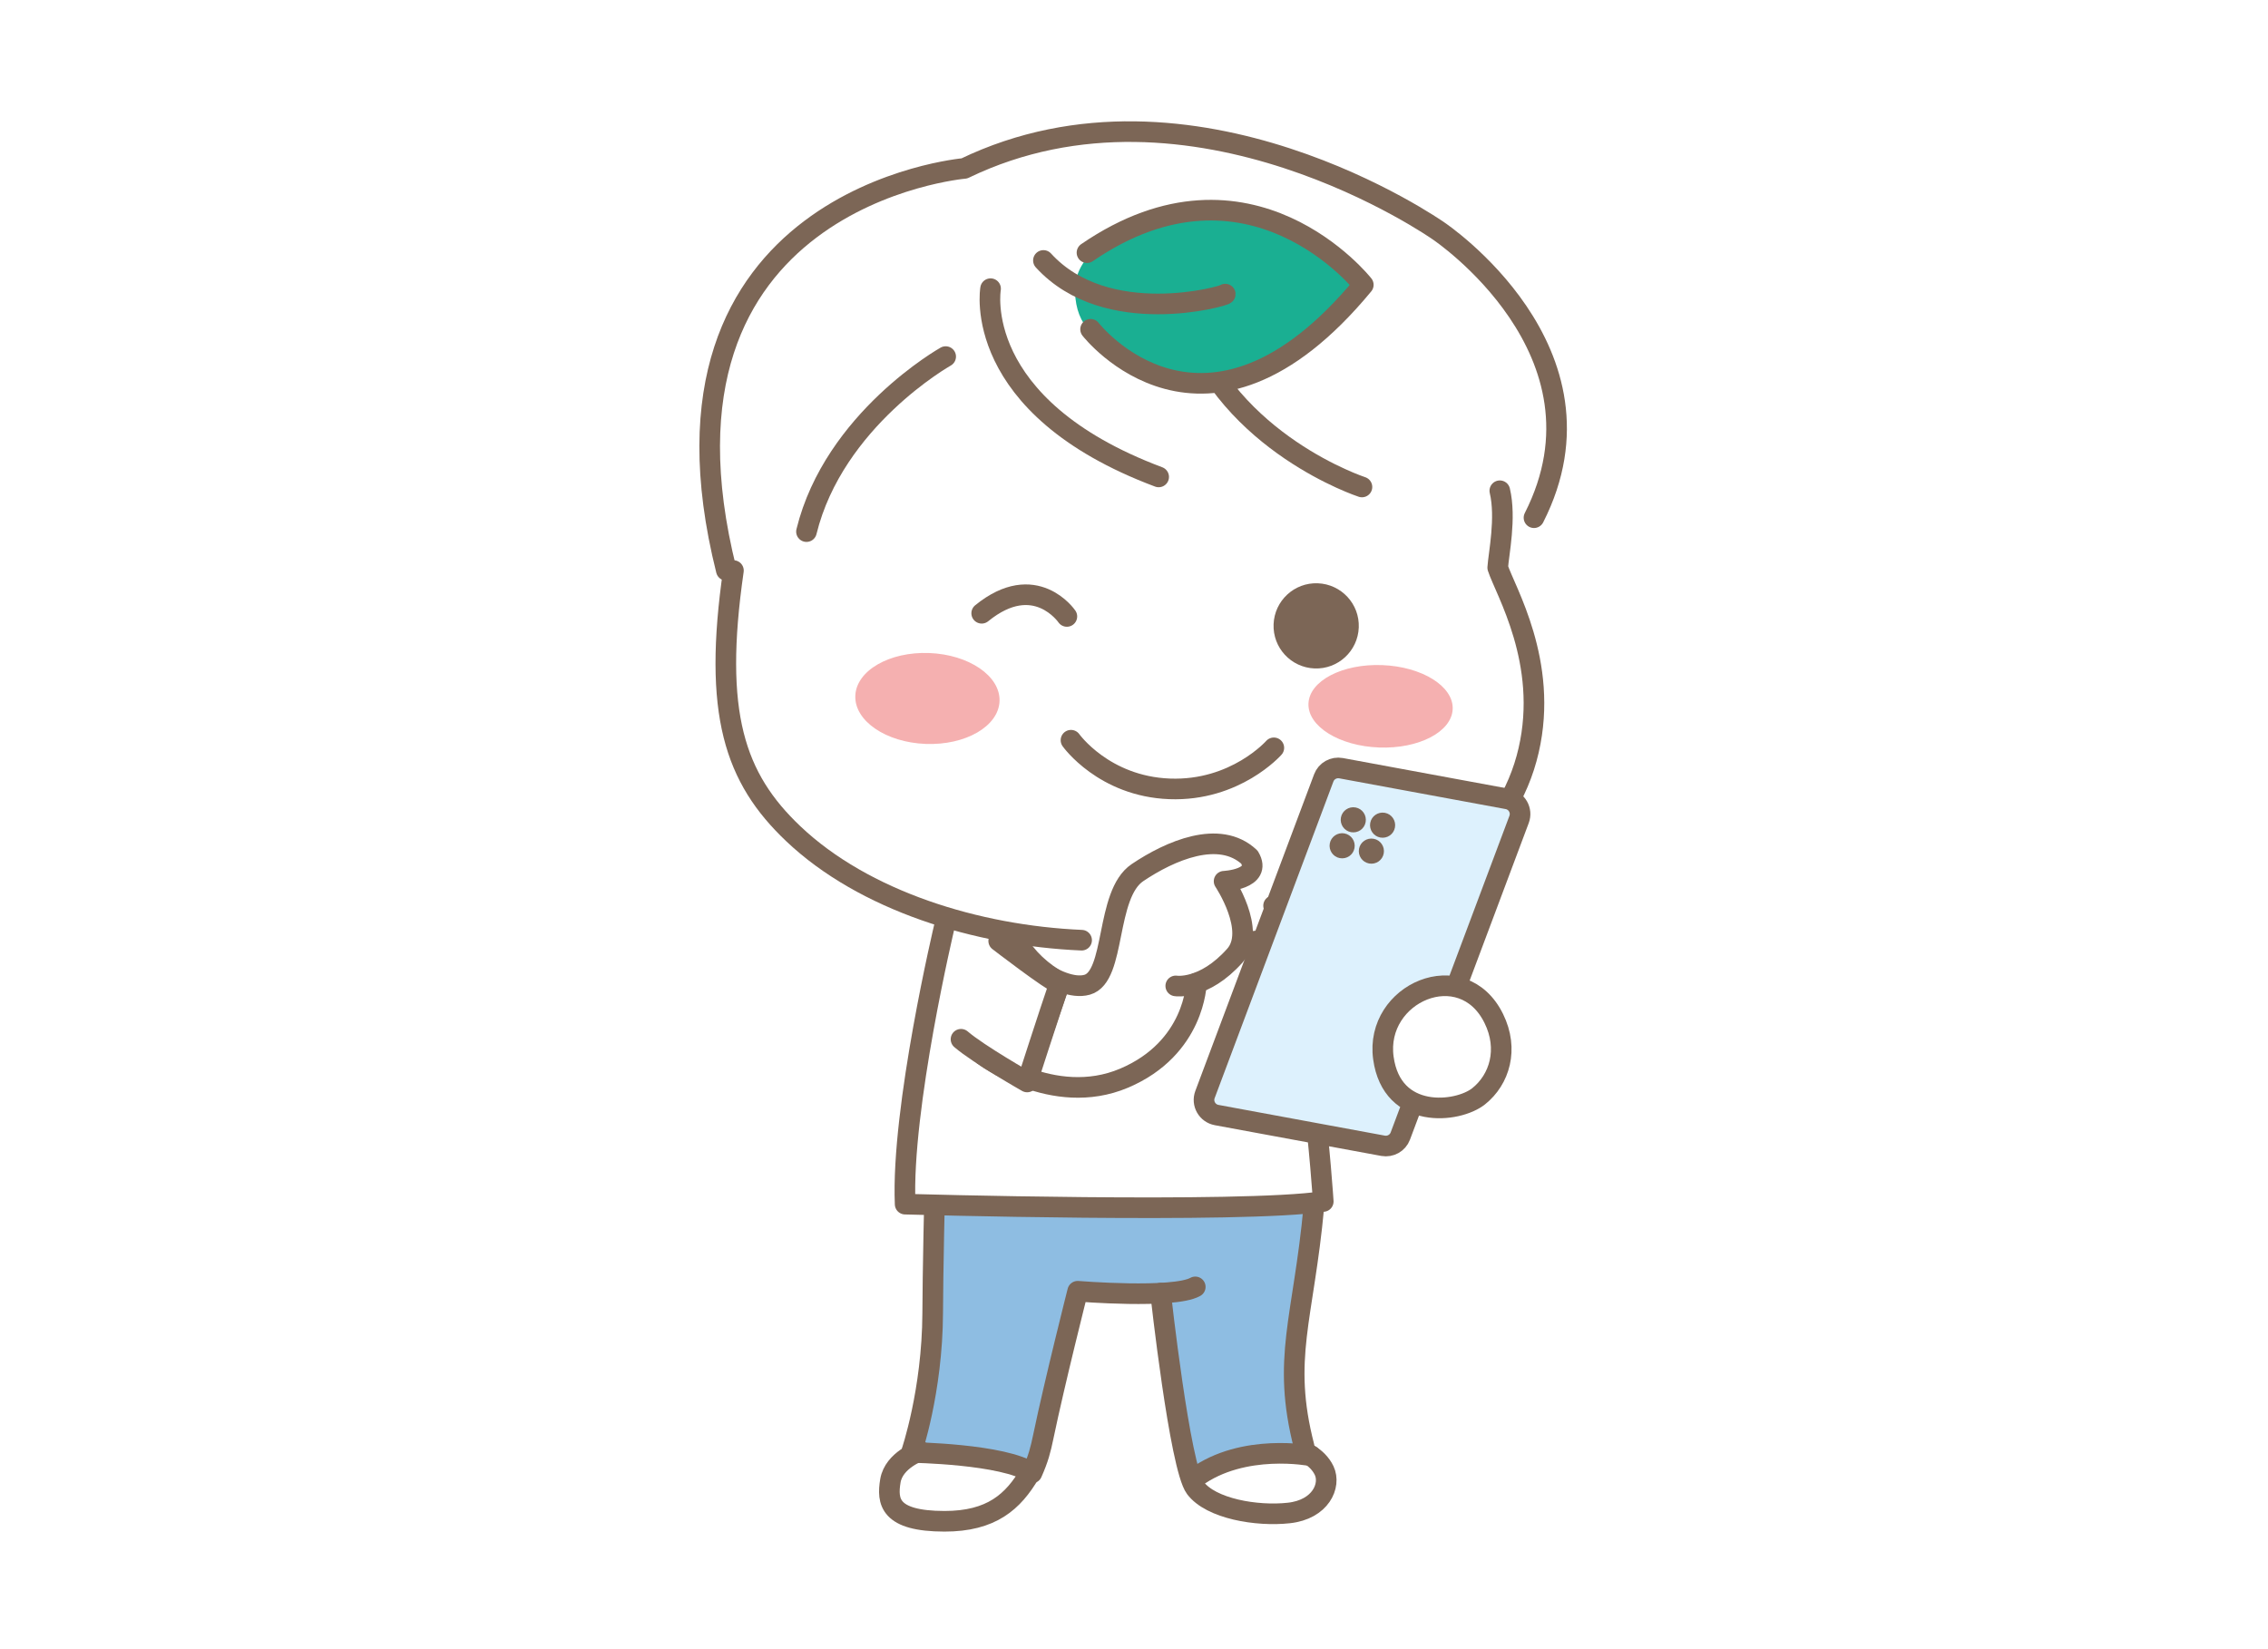 <svg width="880" height="640" viewBox="0 0 880 640" fill="none" xmlns="http://www.w3.org/2000/svg">
<path d="M277.75 200.807L283.426 228.718L281.061 256.629L290.049 300.151L304.714 322.385L350.129 350.296L367.632 358.811L352.494 441.597L350.602 466.67L362.901 469.508L358.171 546.618L353.44 563.648L346.344 570.744L345.398 583.044L352.021 589.194H377.093L390.812 583.99L398.854 573.109L407.843 543.779L418.723 502.15H450.418L461.299 572.163L467.922 581.625L482.587 586.355L499.617 587.301L510.025 584.463L514.755 577.367V568.852L507.659 564.121L501.983 524.384L507.659 491.269L508.606 467.143L513.809 465.723L511.917 442.07L538.882 444.909L543.612 439.232L547.87 429.297L553.074 430.717L563.481 429.297L576.254 424.094L581.931 414.632L579.092 397.602L572.469 388.614L565.846 384.356L572.469 364.961L588.554 318.6L587.134 311.504L595.176 290.216L596.123 267.036L590.919 244.329L581.931 224.933L599.434 192.292L604.165 171.477L601.326 148.297L595.65 134.578L585.242 116.128L568.212 96.733L542.666 79.702L502.456 61.726L470.76 53.684L428.184 50.372L392.231 57.941L375.674 65.51L352.494 69.768L325.529 81.121L302.822 98.625L285.792 121.805L279.169 140.728L275.384 164.381L277.75 200.807Z" fill="white"/>
<path d="M509.792 468.21C509.792 468.21 372.356 466.878 363.614 466.26C362.411 477.082 366.506 540.585 354.384 561.026C361.761 566.583 399.687 571.621 399.687 571.621C399.687 571.621 417.204 509.451 418.211 501.099C418.211 501.099 448.857 505.291 449.605 503.569C450.352 501.846 448.857 505.291 448.857 505.291L461.597 572.108C461.597 572.108 478.268 563.561 506.022 561.351C503.39 548.709 501.7 527.585 503.715 513.546C505.697 499.506 509.824 468.243 509.824 468.243L509.792 468.21Z" fill="#8EBDE2"/>
<path d="M356.92 563.106C356.92 563.106 346.846 566.583 345.481 574.643C344.148 582.703 344.993 590.34 366.475 590.372C384.674 590.372 393.123 582.833 399.656 571.621" stroke="#7C6656" stroke-width="8" stroke-linecap="round" stroke-linejoin="round"/>
<path d="M450.32 501.846C450.32 501.846 457.762 569.378 463.806 577.437C469.851 585.497 487.628 588.519 500.042 587.154C512.457 585.822 516.487 576.43 513.789 570.71C511.092 564.99 504.722 562.878 504.722 562.878" stroke="#7C6656" stroke-width="8" stroke-linecap="round" stroke-linejoin="round"/>
<path d="M501.408 386.997C501.408 386.997 513.822 424.597 509.793 468.21C505.763 511.856 497.183 527.098 505.99 561.351" stroke="#7C6656" stroke-width="8" stroke-linecap="round" stroke-linejoin="round"/>
<path d="M364.263 396.811C364.263 396.811 362.021 479.065 361.891 509.548C361.761 540.032 353.636 563.658 353.636 563.658C353.636 563.658 389.645 564.178 400.402 571.62C402.904 565.998 403.749 562.618 404.822 557.484C409.241 536.23 418.146 501.099 418.146 501.099C418.146 501.099 455.389 504.121 463.774 499.409" stroke="#7C6656" stroke-width="8" stroke-linecap="round" stroke-linejoin="round"/>
<path d="M508.688 564.958C508.688 564.958 482.43 559.791 463.808 573.441" stroke="#7C6656" stroke-width="8" stroke-linecap="round" stroke-linejoin="round"/>
<path d="M366.442 359.438C366.442 359.438 349.64 430.057 351.2 467.3C351.2 467.3 481.909 471.038 513.432 466.261C513.432 466.261 508.135 383.454 494.161 351.476" fill="white"/>
<path d="M366.442 359.438C366.442 359.438 349.64 430.057 351.2 467.3C351.2 467.3 481.909 471.038 513.432 466.261C513.432 466.261 508.135 383.454 494.161 351.476" stroke="#7C6656" stroke-width="8" stroke-linecap="round" stroke-linejoin="round"/>
<path d="M472.614 366.035C470.664 372.535 463.352 383.877 441.058 386.769C421.819 389.272 404.464 379.977 396.08 367.693" stroke="#7C6656" stroke-width="8" stroke-linecap="round" stroke-linejoin="round"/>
<path d="M581.939 190.446C584.441 201.008 581.484 214.884 581.126 220.279C583.954 229.086 601.015 257.002 593.118 291.191C585.254 325.379 554.348 353.848 493.12 364.54C493.12 364.54 457.274 368.927 444.633 367.302" stroke="#7C6656" stroke-width="8" stroke-linecap="round" stroke-linejoin="round"/>
<path d="M419.674 364.865C379.051 363.11 335.211 349.558 307.815 323.56C285.066 301.981 276.551 276.957 284.578 221.417" stroke="#7C6656" stroke-width="8" stroke-linecap="round" stroke-linejoin="round"/>
<g filter="url(#filter0_f_1802_20144)">
<ellipse cx="535.673" cy="274.098" rx="28" ry="16" transform="rotate(2.149 535.673 274.098)" fill="#F5B0B0"/>
</g>
<g filter="url(#filter1_f_1802_20144)">
<ellipse cx="359.848" cy="271.06" rx="28" ry="17.651" transform="rotate(2.149 359.848 271.06)" fill="#F5B0B0"/>
</g>
<path d="M527.212 243.516C526.855 252.648 519.185 259.765 510.053 259.407C500.921 259.05 493.804 251.38 494.161 242.248C494.519 233.116 502.188 225.999 511.32 226.356C520.452 226.714 527.57 234.384 527.212 243.516Z" fill="#7C6656"/>
<path d="M494.258 290.216C494.258 290.216 479.374 307.115 453.798 306.14C428.254 305.165 415.547 287.259 415.547 287.259" stroke="#7C6656" stroke-width="8" stroke-linecap="round" stroke-linejoin="round"/>
<path d="M281.815 221.319C245.514 76.441 374.176 65.359 374.176 65.359C462.832 22.558 558.15 89.603 558.15 89.603C558.15 89.603 628.022 136.303 595.198 200.91" stroke="#7C6656" stroke-width="8" stroke-linecap="round" stroke-linejoin="round"/>
<path d="M384.348 112.027C384.348 112.027 376.354 157.622 449.573 185.083" stroke="#7C6656" stroke-width="8" stroke-linecap="round" stroke-linejoin="round"/>
<path d="M366.929 138.383C366.929 138.383 323.609 162.724 312.917 206.305" stroke="#7C6656" stroke-width="8" stroke-linecap="round" stroke-linejoin="round"/>
<path d="M528.447 188.983C528.447 188.983 477.132 172.247 460.785 124.896" stroke="#7C6656" stroke-width="8" stroke-linecap="round" stroke-linejoin="round"/>
<path d="M438.426 88.595C438.426 88.595 416.295 96.46 417.107 113.457C417.725 126.489 423.964 132.371 445.153 144.33C466.343 156.29 506.901 137.408 528.057 111.637C512.815 95.907 485.712 66.009 438.426 88.595Z" fill="#1AAF92"/>
<path d="M423.153 127.789C423.153 127.789 467.514 184.954 528.968 110.532C528.968 110.532 484.998 54.7 421.756 98.053" stroke="#7C6656" stroke-width="8" stroke-linecap="round" stroke-linejoin="round"/>
<path d="M475.41 114.14C475.41 114.855 429.359 127.951 404.855 101.075" stroke="#7C6656" stroke-width="8" stroke-linecap="round" stroke-linejoin="round"/>
<path d="M413.954 239.226C413.954 239.226 401.637 221.124 380.903 237.991" stroke="#7C6656" stroke-width="8" stroke-linecap="round" stroke-linejoin="round"/>
<path d="M454.903 383.162C454.903 383.162 465.758 384.95 477.847 371.398C486.492 361.713 473.655 342.539 473.655 342.539C473.655 342.539 488.604 341.857 483.502 333.212C471.835 322.293 452.661 330.742 440.051 339.192C427.442 347.674 431.732 379.555 420.52 382.707C409.308 385.86 390.654 368.408 390.654 368.408L383.634 410.721C383.634 410.721 421.982 437.662 452.596 406.431C456.366 401.394 461.825 390.929 462.67 384.852" fill="white"/>
<path d="M391.954 367.855C391.954 367.855 410.575 385.307 421.82 382.155C433.064 379.002 428.742 347.121 441.352 338.639C453.961 330.157 473.135 321.74 484.802 332.66C489.904 341.304 474.955 341.987 474.955 341.987C474.955 341.987 487.792 361.161 479.147 370.845C467.058 384.397 456.203 382.61 456.203 382.61" stroke="#7C6656" stroke-width="8" stroke-linecap="round" stroke-linejoin="round"/>
<path d="M464.198 381.538C464.198 381.538 463.71 406.756 436.119 418.423C408.528 430.09 381.522 409.486 381.522 409.486" stroke="#7C6656" stroke-width="8" stroke-linecap="round" stroke-linejoin="round"/>
<path d="M411.063 381.765L398.486 418.326" stroke="#7C6656" stroke-width="8" stroke-linecap="round" stroke-linejoin="round"/>
<path d="M387.501 365.158C387.501 365.158 407.878 380.854 411.063 381.764C407.033 393.529 398.551 419.885 398.551 419.885C398.551 419.885 379.669 409.161 372.877 403.311" fill="white"/>
<path d="M387.501 365.158C387.501 365.158 407.878 380.854 411.063 381.764C407.033 393.529 398.551 419.885 398.551 419.885C398.551 419.885 379.669 409.161 372.877 403.311" stroke="#7C6656" stroke-width="8" stroke-linecap="round" stroke-linejoin="round"/>
<path d="M467.544 424.76L513.627 301.883C514.635 299.186 517.462 297.593 520.322 298.113L584.896 310.04C588.569 310.723 590.714 314.525 589.414 318.002L543.331 440.879C542.323 443.576 539.496 445.169 536.636 444.649L472.062 432.722C468.389 432.039 466.244 428.237 467.544 424.76Z" fill="#DDF1FD" stroke="#7C6656" stroke-width="8" stroke-linecap="round" stroke-linejoin="round"/>
<path d="M535.563 325.021C532.931 324.534 531.176 321.999 531.663 319.334C532.151 316.702 534.686 314.947 537.351 315.434C539.983 315.922 541.738 318.457 541.25 321.122C540.763 323.786 538.228 325.509 535.563 325.021Z" fill="#7C6656"/>
<path d="M524.189 322.942C521.557 322.454 519.802 319.919 520.289 317.254C520.777 314.622 523.311 312.867 525.976 313.355C528.609 313.842 530.364 316.377 529.876 319.042C529.389 321.707 526.854 323.429 524.189 322.942Z" fill="#7C6656"/>
<path d="M531.209 335.096C528.576 334.609 526.821 332.074 527.309 329.409C527.796 326.777 530.331 325.022 532.996 325.509C535.628 325.997 537.383 328.532 536.896 331.197C536.408 333.861 533.874 335.584 531.209 335.096Z" fill="#7C6656"/>
<path d="M519.868 333.017C517.235 332.529 515.48 329.994 515.968 327.329C516.455 324.697 518.99 322.942 521.655 323.429C524.287 323.917 526.042 326.452 525.555 329.117C525.067 331.782 522.532 333.504 519.868 333.017Z" fill="#7C6656"/>
<path d="M579.599 395.251C567.444 370.519 533.288 385.306 536.766 410.59C540.08 434.736 565.592 431.909 573.716 425.442C581.841 418.975 585.481 407.178 579.599 395.251Z" fill="white" stroke="#7C6656" stroke-width="8" stroke-linecap="round" stroke-linejoin="round"/>
<defs>
<filter id="filter0_f_1802_20144" x="498.033" y="248.422" width="75.279" height="51.353" filterUnits="userSpaceOnUse" color-interpolation-filters="sRGB">
<feFlood flood-opacity="0" result="BackgroundImageFix"/>
<feBlend mode="normal" in="SourceGraphic" in2="BackgroundImageFix" result="shape"/>
<feGaussianBlur stdDeviation="4.826" result="effect1_foregroundBlur_1802_20144"/>
</filter>
<filter id="filter1_f_1802_20144" x="322.207" y="243.737" width="75.282" height="54.646" filterUnits="userSpaceOnUse" color-interpolation-filters="sRGB">
<feFlood flood-opacity="0" result="BackgroundImageFix"/>
<feBlend mode="normal" in="SourceGraphic" in2="BackgroundImageFix" result="shape"/>
<feGaussianBlur stdDeviation="4.826" result="effect1_foregroundBlur_1802_20144"/>
</filter>
</defs>
</svg>
